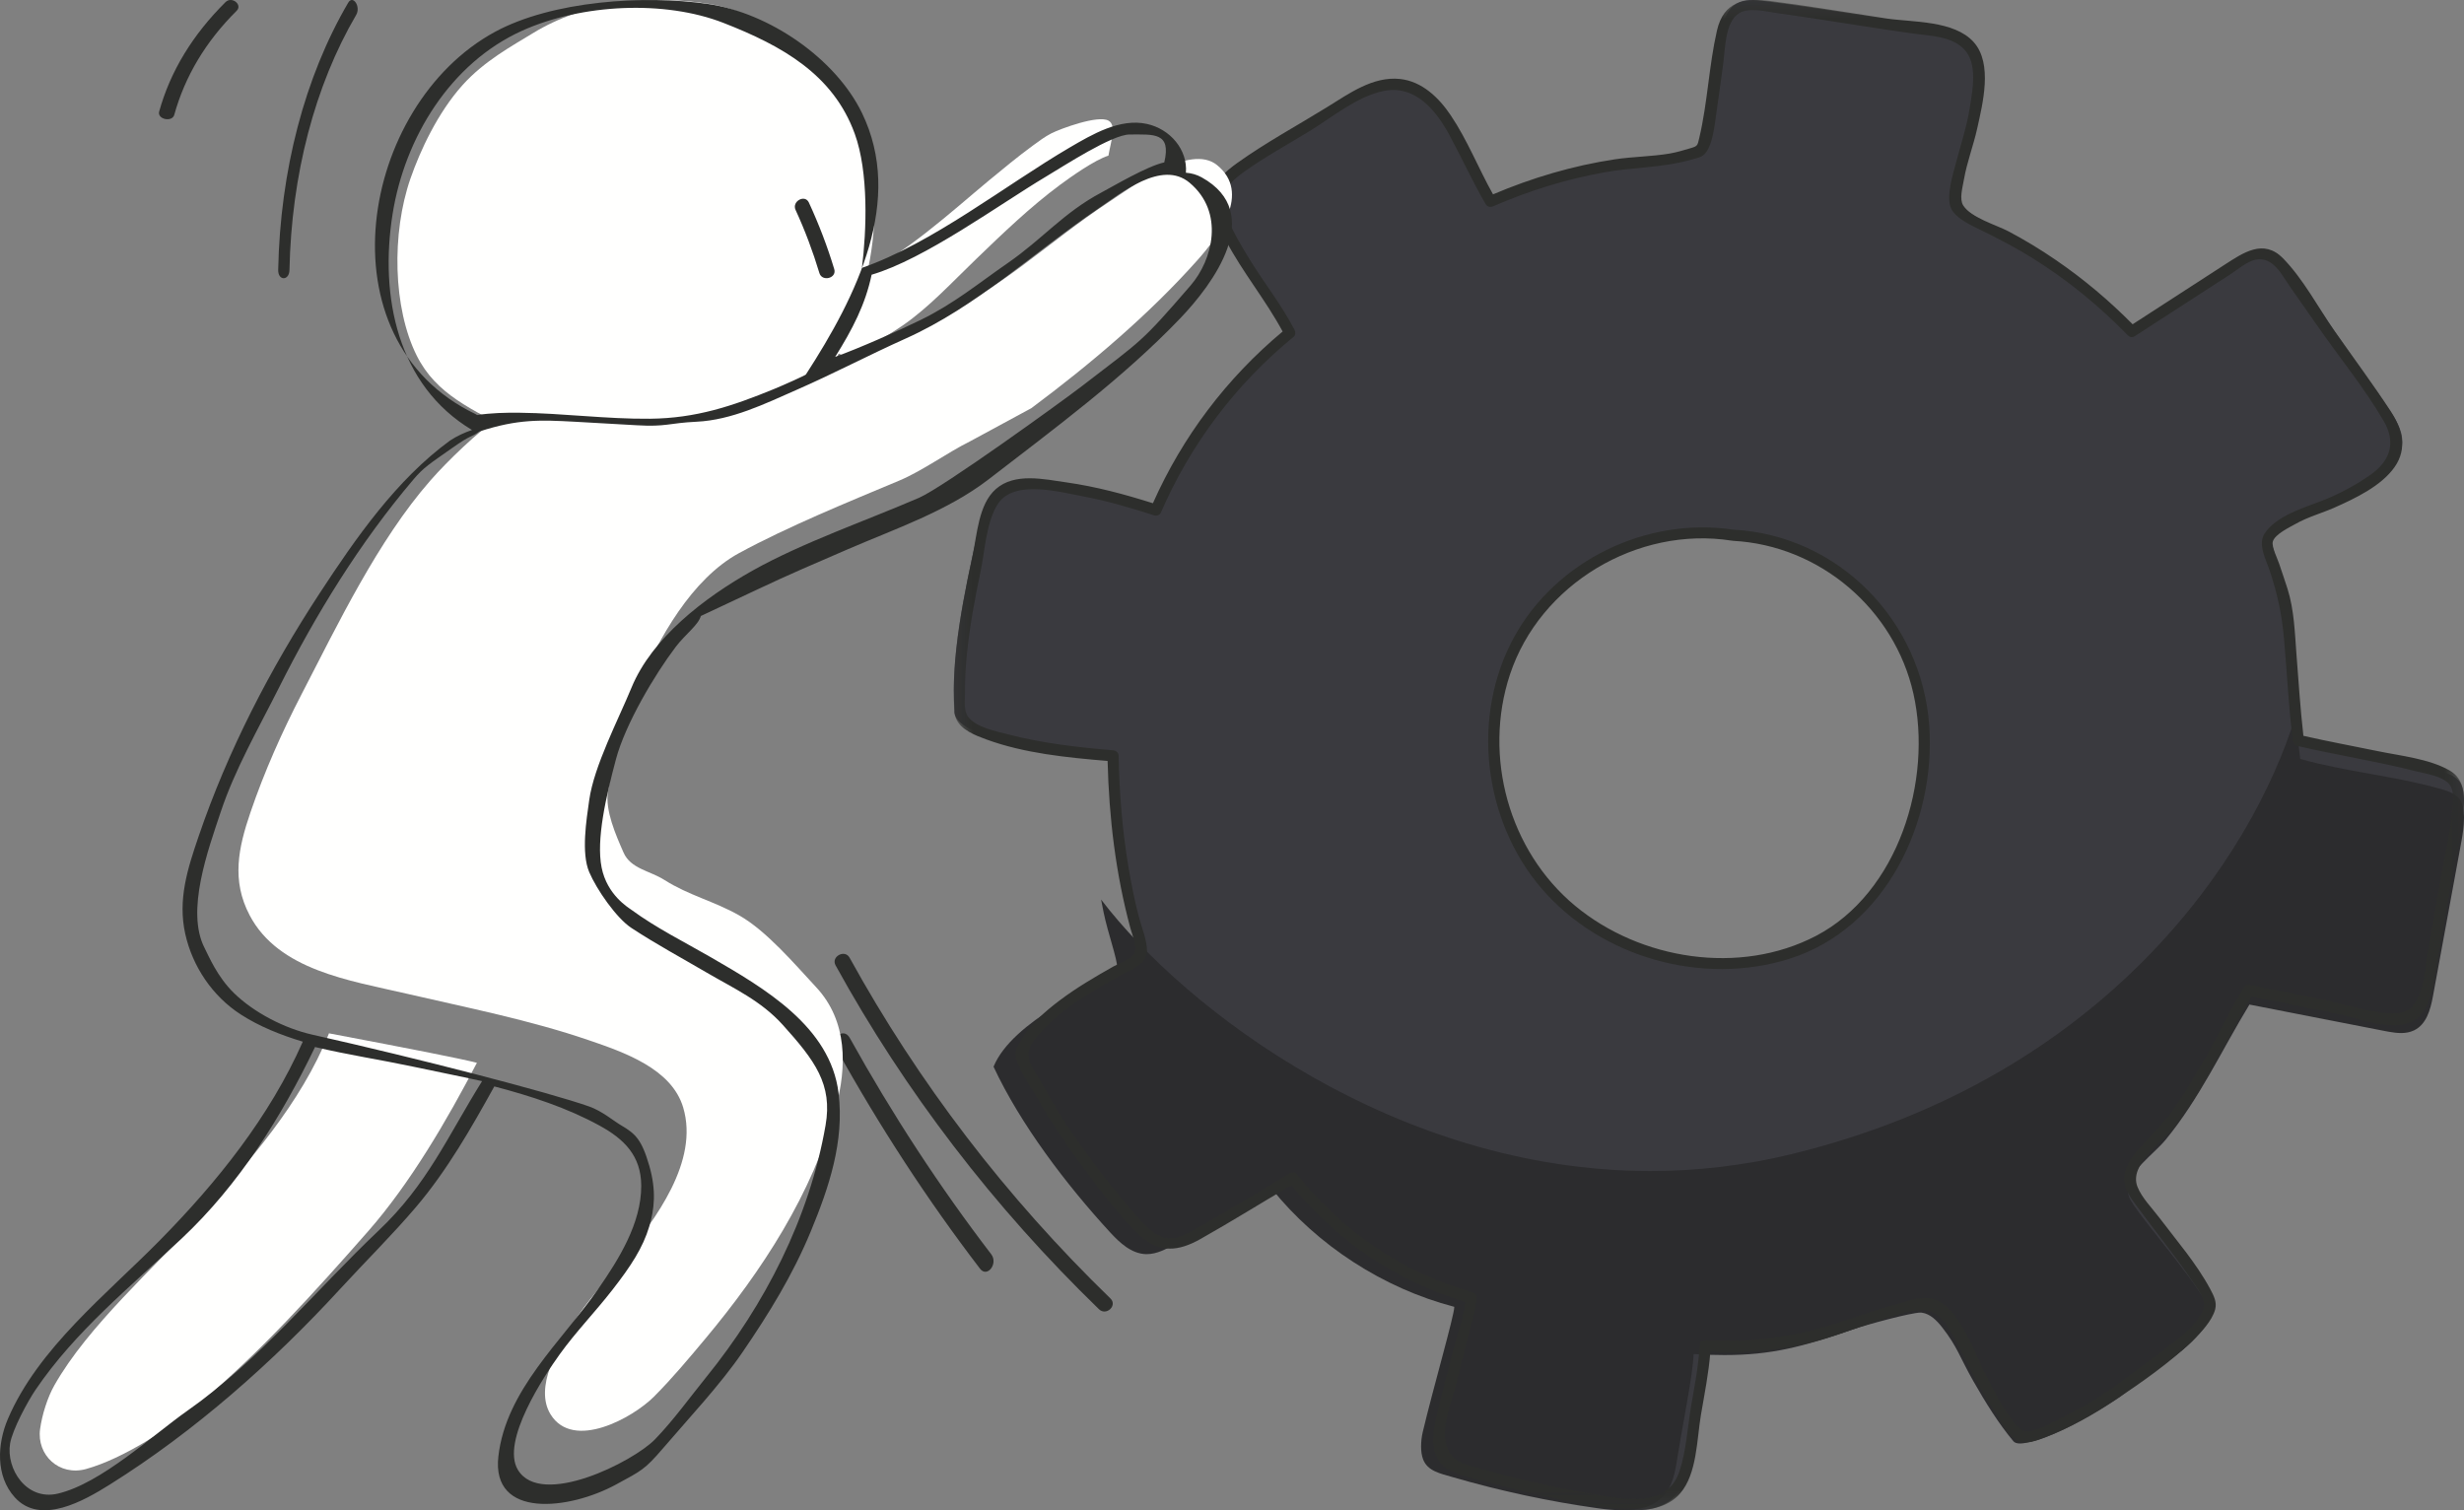 <?xml version="1.0" encoding="UTF-8"?>
<svg width="62px" height="38px" viewBox="0 0 62 38" version="1.1" xmlns="http://www.w3.org/2000/svg" xmlns:xlink="http://www.w3.org/1999/xlink">
    <rect x="0" y="0" width="62" height="38" fill="#808080" stroke="none"/>
    <title>ONZ74S1</title>
    <defs>
        <polygon id="path-1" points="0 0 38 0 38 38 0 38"></polygon>
    </defs>
    <g id="Page-1" stroke="none" stroke-width="1" fill="none" fill-rule="evenodd">
        <g id="Main-menu" transform="translate(-265, -713)">
            <g id="Settings" transform="translate(29, 696)">
                <g id="ONZ74S1" transform="translate(236, 17)">
                    <path d="M47.72,21.669 C47.396,22.29 46.973,22.869 46.422,23.302 C45.864,23.741 45.189,24.019 44.494,24.167 C42.395,24.615 40.064,23.814 38.729,22.133 C37.395,20.453 37.152,17.964 38.187,16.085 C39.222,14.206 41.496,13.075 43.612,13.439 C45.458,13.507 47.219,14.721 47.975,16.383 C48.731,18.045 48.564,20.05 47.72,21.669 M61.859,19.632 C61.736,19.504 61.558,19.449 61.387,19.4 C60.255,19.069 59.073,18.967 57.94,18.636 C57.779,17.341 57.792,16.506 57.631,15.211 C57.593,14.909 57.085,13.644 57.156,13.536 C57.259,13.379 57.757,12.968 58.404,12.763 C58.873,12.615 59.303,12.358 59.725,12.105 C60.086,11.889 60.432,11.555 60.446,11.135 C60.457,10.804 60.258,10.506 60.068,10.235 C59.255,9.074 58.442,7.913 57.629,6.752 C57.493,6.559 57.336,6.35 57.104,6.302 C56.867,6.253 56.634,6.391 56.43,6.523 C55.527,7.107 54.624,7.691 53.721,8.275 C52.683,7.197 51.377,6.246 50.02,5.612 C49.778,5.5 49.385,5.284 49.239,5.061 C49.239,5.061 49.306,4.291 49.45,3.867 C49.658,3.25 49.784,2.605 49.823,1.955 C49.839,1.679 49.835,1.385 49.689,1.15 C49.458,0.78 48.967,0.689 48.534,0.634 C47.155,0.457 45.781,0.202 44.402,0.026 C44.16,-0.005 43.896,-0.032 43.687,0.095 C43.414,0.261 43.343,0.619 43.298,0.936 C43.213,1.534 43.122,2.21 43.037,2.809 C42.987,3.158 42.85,3.576 42.767,3.71 C42.767,3.71 42.133,3.916 41.871,3.929 C40.354,4.006 38.852,4.365 37.464,4.981 C37.117,4.399 36.839,3.788 36.544,3.227 C36.248,2.666 35.799,2.1 35.169,2.022 C34.65,1.957 34.16,2.243 33.715,2.517 C32.964,2.98 32.214,3.442 31.464,3.905 C31.116,4.119 30.752,4.351 30.563,4.713 C30.235,5.344 32.058,7.672 32.373,8.31 C30.899,9.501 29.723,11.058 28.982,12.801 C27.811,12.422 27.091,12.255 25.889,12.149 C25.626,12.125 25.346,12.159 25.121,12.298 C24.733,12.538 24.678,13.058 24.578,13.503 C24.257,14.942 23.917,16.55 24.018,17.875 C23.937,18.6 26.668,18.928 27.895,19.028 C27.914,20.312 28.03,21.328 28.278,22.588 C28.407,23.238 28.711,24.034 28.588,24.123 C28.078,24.491 26.021,25.377 25.55,26.567 C26.217,28.054 27.359,29.614 28.438,30.835 C28.678,31.107 28.968,31.389 29.331,31.399 C29.585,31.406 29.82,31.274 30.039,31.147 C30.825,30.691 31.667,30.177 32.452,29.721 C33.573,31.169 35.203,32.278 36.97,32.756 C36.982,32.944 36.444,34.865 36.188,35.991 C36.142,36.196 36.125,36.489 36.197,36.687 C36.309,36.992 36.622,37.052 36.933,37.147 C38.115,37.504 39.323,37.773 40.545,37.951 C41.108,38.032 41.769,38.061 42.15,37.639 C42.385,37.379 42.448,37.01 42.5,36.662 C42.635,35.767 42.889,34.495 42.904,33.975 C44.539,34.074 45.339,33.884 46.857,33.337 C47.211,33.21 48.377,32.882 48.557,32.906 C48.769,32.935 48.933,33.112 49.062,33.283 C49.446,33.791 49.502,34.06 49.834,34.667 C50.14,35.225 50.468,35.772 50.83,36.222 C51.097,36.553 53.102,35.345 53.434,35.079 C54.681,34.085 55.295,33.859 55.71,32.98 C55.792,32.591 54.064,30.596 53.741,30.018 C53.418,29.439 54.246,28.902 54.598,28.459 C55.44,27.4 55.998,26.134 56.681,24.966 C57.797,25.193 58.912,25.42 60.027,25.647 C60.272,25.696 60.537,25.743 60.761,25.633 C61.076,25.476 61.173,25.08 61.234,24.734 C61.467,23.413 61.701,22.092 61.934,20.772 C61.99,20.458 62.079,19.862 61.859,19.632" id="Fill-4" fill="#3A3A3F"></path>
                    <path d="M54,31 C54,30.534 54.682,30.103 55.001,29.737 C55.907,28.698 56.508,27.456 57.243,26.311 C58.443,26.533 59.643,26.756 60.843,26.978 C60.849,26.979 60.854,26.98 60.86,26.981 C60.854,26.98 60.849,26.979 60.843,26.978 C59.643,26.756 58.443,26.533 57.243,26.311 C56.508,27.456 55.907,28.698 55.001,29.737 C54.682,30.103 54,30.534 54,31 M61,27.024 C60.953,27.016 60.907,27.007 60.861,26.998 C60.907,27.007 60.953,27.016 61,27.024 M58.616,20.03 C58.554,19.656 58.512,19.321 58.477,19 C58.477,19 58.477,19 58.477,19 C58.512,19.321 58.554,19.656 58.616,20.03" id="Fill-6" fill="#F4F4F1"></path>
                    <path d="M40.822,38 C40.621,38 40.415,37.979 40.221,37.952 C38.981,37.779 37.754,37.516 36.554,37.167 C36.239,37.075 35.921,37.016 35.808,36.718 C35.772,36.624 35.758,36.509 35.758,36.392 C35.758,36.268 35.774,36.142 35.798,36.039 C36.055,34.951 36.592,33.104 36.593,32.888 C36.593,32.885 36.593,32.883 36.592,32.881 C34.799,32.414 33.144,31.331 32.006,29.918 C31.209,30.363 30.354,30.865 29.557,31.309 C29.339,31.431 29.107,31.556 28.856,31.556 C28.85,31.556 28.844,31.556 28.837,31.556 C28.469,31.546 28.175,31.27 27.931,31.005 C26.835,29.813 25.676,28.291 25,26.839 C25.478,25.677 27.566,24.812 28.084,24.452 C28.104,24.438 28.113,24.406 28.113,24.359 C28.113,24.118 27.878,23.486 27.769,22.954 C27.747,22.845 27.726,22.739 27.706,22.634 C29.84,25.428 35.146,29.464 41.531,29.464 C42.69,29.464 43.885,29.331 45.102,29.034 C52.919,27.123 56.656,21.627 57.765,18 C57.791,18.319 57.823,18.653 57.87,19.025 C57.87,19.026 57.87,19.027 57.87,19.028 C57.87,19.029 57.87,19.03 57.871,19.032 C57.871,19.033 57.871,19.035 57.871,19.036 C57.871,19.037 57.872,19.038 57.872,19.039 C57.872,19.04 57.872,19.041 57.872,19.042 C57.872,19.044 57.872,19.045 57.873,19.047 C57.873,19.048 57.873,19.049 57.873,19.051 C57.873,19.052 57.873,19.052 57.873,19.053 C57.874,19.055 57.874,19.057 57.874,19.058 C57.874,19.059 57.874,19.06 57.874,19.061 C57.875,19.063 57.875,19.064 57.875,19.066 C57.875,19.067 57.875,19.067 57.875,19.067 C57.875,19.069 57.876,19.071 57.876,19.074 C57.876,19.074 57.876,19.075 57.876,19.075 C57.877,19.077 57.877,19.079 57.877,19.081 C57.877,19.081 57.877,19.081 57.877,19.082 C57.877,19.084 57.878,19.086 57.878,19.088 C57.878,19.089 57.878,19.089 57.878,19.09 C57.878,19.092 57.879,19.094 57.879,19.096 C59.029,19.42 60.228,19.518 61.378,19.842 C61.551,19.89 61.732,19.944 61.856,20.068 C61.966,20.178 62,20.373 62,20.579 C62,20.796 61.962,21.025 61.933,21.181 C61.696,22.47 61.459,23.76 61.222,25.049 C61.22,25.059 61.218,25.07 61.216,25.081 C61.154,25.411 61.052,25.778 60.742,25.926 C60.64,25.975 60.529,25.993 60.415,25.993 C60.317,25.993 60.216,25.979 60.117,25.962 C60.115,25.962 60.113,25.962 60.111,25.961 L60.111,25.961 C60.078,25.955 60.046,25.949 60.014,25.943 C60.014,25.943 60.013,25.943 60.013,25.943 C60.008,25.942 60.003,25.941 59.998,25.94 C58.865,25.719 57.733,25.497 56.601,25.276 C55.907,26.416 55.341,27.651 54.486,28.685 C54.185,29.049 53.542,29.479 53.542,29.943 C53.542,30.03 53.565,30.118 53.616,30.207 C53.937,30.759 55.617,32.629 55.618,33.07 C55.618,33.08 55.617,33.09 55.615,33.099 C55.194,33.958 54.57,34.178 53.305,35.149 C53.008,35.377 51.393,36.32 50.828,36.32 C50.751,36.32 50.694,36.302 50.662,36.264 C50.294,35.825 49.961,35.291 49.651,34.746 C49.314,34.154 49.256,33.891 48.867,33.395 C48.736,33.228 48.569,33.056 48.354,33.028 C48.348,33.027 48.34,33.026 48.331,33.026 C48.087,33.026 46.974,33.328 46.629,33.448 C45.346,33.892 44.569,34.095 43.39,34.095 C43.151,34.095 42.895,34.087 42.616,34.07 C42.616,34.075 42.616,34.08 42.615,34.085 C42.595,34.602 42.341,35.828 42.205,36.694 C42.152,37.033 42.089,37.393 41.85,37.648 C41.595,37.92 41.215,38 40.822,38" id="Fill-7" fill="#2C2C2E"></path>
                    <g id="Group-11" transform="translate(24, 0)">
                        <mask id="mask-2" fill="white">
                            <use xlink:href="#path-1"></use>
                        </mask>
                        <g id="Clip-9"></g>
                        <path d="M21.693,23.549 C19.775,24.549 17.275,24.151 15.635,22.792 C13.965,21.407 13.314,19.031 13.993,16.975 C14.748,14.693 17.205,13.232 19.57,13.603 L19.577,13.603 C19.587,13.606 19.597,13.607 19.608,13.608 C21.789,13.723 23.669,15.328 24.146,17.454 C24.635,19.635 23.765,22.468 21.693,23.549 Z M24.544,18.257 C24.358,15.625 22.27,13.467 19.609,13.327 C17.441,13.003 15.166,14.092 14.102,16.024 C13.005,18.017 13.318,20.646 14.795,22.362 C16.29,24.098 18.852,24.814 21.033,24.122 C23.452,23.355 24.715,20.678 24.544,18.257 L24.544,18.257 Z" id="Fill-8" fill="#2D2E2C" mask="url(#mask-2)"></path>
                        <path d="M37.7,20.446 C37.632,21.044 37.496,21.64 37.391,22.233 C37.286,22.829 37.18,23.425 37.075,24.021 C36.985,24.529 36.983,25.491 36.274,25.501 C35.689,25.51 35.028,25.27 34.454,25.153 C33.842,25.029 33.23,24.904 32.618,24.78 C32.557,24.767 32.492,24.788 32.46,24.844 C31.866,25.87 31.368,26.957 30.681,27.926 C30.41,28.31 30.073,28.605 29.775,28.963 C29.587,29.188 29.41,29.461 29.459,29.769 C29.5,30.027 29.705,30.26 29.854,30.464 C30.077,30.769 30.31,31.067 30.537,31.369 C30.747,31.647 30.957,31.927 31.15,32.217 C31.274,32.404 31.504,32.678 31.447,32.901 C31.363,33.236 30.953,33.568 30.698,33.775 C30.321,34.079 29.917,34.349 29.533,34.645 C29.016,35.044 28.466,35.382 27.88,35.673 C27.652,35.786 27.235,36.043 26.96,36.01 C26.627,35.969 26.15,34.917 25.989,34.63 C25.685,34.082 25.298,32.772 24.554,32.666 C24.282,32.627 23.957,32.755 23.7,32.823 C23.286,32.933 22.884,33.064 22.48,33.205 C21.293,33.617 20.162,33.791 18.906,33.722 C18.827,33.718 18.769,33.79 18.765,33.862 C18.741,34.371 18.638,34.876 18.553,35.377 C18.463,35.908 18.431,36.498 18.262,37.011 C17.987,37.845 17.124,37.752 16.428,37.65 C15.736,37.548 15.048,37.409 14.367,37.245 C14.027,37.163 13.688,37.073 13.352,36.976 C13.004,36.876 12.619,36.838 12.449,36.499 C12.21,36.025 12.511,35.324 12.637,34.827 C12.759,34.348 12.884,33.87 13.003,33.39 C13.061,33.154 13.151,32.898 13.156,32.653 C13.158,32.591 13.112,32.533 13.053,32.517 C11.296,32.023 9.758,30.97 8.63,29.539 C8.592,29.491 8.509,29.488 8.46,29.517 C7.659,29.983 6.878,30.489 6.065,30.932 C5.754,31.102 5.48,31.254 5.128,31.073 C4.937,30.974 4.788,30.801 4.646,30.645 C4.355,30.324 4.08,29.986 3.813,29.646 C3.231,28.904 2.691,28.123 2.234,27.297 C2.071,27.001 1.745,26.622 1.94,26.302 C2.109,26.024 2.348,25.791 2.595,25.582 C3.081,25.172 3.638,24.855 4.189,24.543 C4.447,24.397 4.863,24.275 4.862,23.933 C4.861,23.653 4.732,23.352 4.661,23.085 C4.55,22.669 4.468,22.249 4.396,21.824 C4.24,20.894 4.165,19.96 4.147,19.018 C4.146,18.938 4.084,18.884 4.007,18.878 C3.122,18.804 2.228,18.702 1.367,18.478 C1.065,18.4 0.568,18.306 0.365,18.041 C0.241,17.879 0.283,17.619 0.282,17.424 C0.279,17.109 0.298,16.794 0.328,16.48 C0.396,15.772 0.528,15.072 0.674,14.377 C0.781,13.868 0.819,13.091 1.126,12.655 C1.538,12.069 2.662,12.379 3.253,12.489 C3.864,12.603 4.458,12.78 5.048,12.969 C5.101,12.986 5.184,12.959 5.207,12.905 C5.956,11.176 7.095,9.666 8.552,8.473 C8.601,8.432 8.6,8.354 8.574,8.302 C8.252,7.677 7.803,7.113 7.436,6.514 C7.226,6.17 7.011,5.815 6.867,5.437 C6.675,4.935 6.829,4.667 7.277,4.342 C7.815,3.953 8.412,3.631 8.977,3.283 C9.534,2.939 10.157,2.424 10.809,2.29 C11.607,2.126 12.131,2.771 12.47,3.396 C12.783,3.973 13.053,4.57 13.384,5.138 C13.426,5.209 13.507,5.219 13.577,5.188 C14.471,4.799 15.403,4.51 16.363,4.337 C17.095,4.205 17.843,4.223 18.558,4.016 C18.675,3.982 18.805,3.965 18.891,3.876 C19.098,3.662 19.144,3.137 19.185,2.865 C19.249,2.44 19.303,2.013 19.362,1.587 C19.411,1.23 19.405,0.557 19.754,0.336 C20.004,0.177 20.446,0.292 20.712,0.329 C20.951,0.361 21.188,0.396 21.426,0.432 C21.901,0.503 22.376,0.579 22.852,0.653 C23.297,0.722 23.742,0.789 24.189,0.85 C24.602,0.906 25.098,0.917 25.41,1.227 C25.774,1.588 25.634,2.265 25.562,2.725 C25.488,3.192 25.34,3.627 25.221,4.082 C25.144,4.376 24.958,4.955 25.095,5.245 C25.22,5.513 25.656,5.696 25.898,5.816 C26.334,6.031 26.762,6.255 27.174,6.514 C28.04,7.057 28.83,7.707 29.543,8.438 C29.555,8.45 29.567,8.458 29.579,8.465 L29.592,8.471 L29.594,8.472 C29.629,8.488 29.671,8.488 29.714,8.46 C30.511,7.945 31.308,7.429 32.104,6.913 C32.291,6.793 32.538,6.576 32.759,6.533 C33.199,6.449 33.417,6.921 33.611,7.198 C33.856,7.549 34.102,7.9 34.348,8.251 C34.888,9.023 35.506,9.779 35.98,10.594 C36.291,11.127 36.153,11.588 35.65,11.945 C35.275,12.21 34.836,12.443 34.408,12.607 C33.947,12.784 33.277,12.98 32.983,13.424 C32.804,13.695 33.019,14.082 33.112,14.36 C33.306,14.943 33.418,15.462 33.472,16.08 C33.546,16.93 33.588,17.781 33.69,18.629 C33.697,18.689 33.729,18.749 33.793,18.765 C34.78,18.997 35.783,19.15 36.765,19.4 C37.01,19.463 37.502,19.528 37.651,19.76 C37.768,19.94 37.724,20.242 37.7,20.446 Z M37.633,19.383 C37.118,19.09 36.401,19.018 35.828,18.899 C35.205,18.77 34.579,18.656 33.959,18.514 C33.882,17.834 33.837,17.153 33.785,16.472 C33.743,15.918 33.727,15.349 33.56,14.817 C33.493,14.606 33.42,14.397 33.35,14.187 C33.31,14.063 33.154,13.757 33.189,13.628 C33.24,13.441 33.611,13.268 33.759,13.184 C34.071,13.006 34.416,12.916 34.742,12.771 C35.258,12.542 35.917,12.231 36.253,11.753 C36.587,11.278 36.441,10.782 36.145,10.331 C35.7,9.653 35.214,8.999 34.748,8.334 C34.334,7.742 33.954,7.017 33.446,6.5 C32.955,6 32.45,6.355 31.962,6.67 C31.196,7.167 30.429,7.663 29.662,8.159 C29.069,7.56 28.423,7.016 27.727,6.54 C27.346,6.279 26.95,6.039 26.542,5.823 C26.231,5.659 25.597,5.48 25.4,5.17 C25.299,5.01 25.378,4.738 25.418,4.513 C25.494,4.077 25.655,3.665 25.751,3.233 C25.889,2.607 26.147,1.602 25.664,1.061 C25.17,0.508 24.123,0.563 23.461,0.464 C22.498,0.319 21.537,0.155 20.571,0.028 C19.886,-0.061 19.372,0.03 19.202,0.772 C18.999,1.66 18.968,2.58 18.758,3.468 C18.711,3.667 18.718,3.676 18.53,3.731 C18.361,3.781 18.189,3.833 18.015,3.863 C17.561,3.94 17.09,3.94 16.632,4.009 C15.574,4.169 14.551,4.473 13.568,4.89 C13.201,4.236 12.922,3.521 12.503,2.9 C12.206,2.458 11.783,2.047 11.227,1.987 C10.546,1.915 9.943,2.356 9.394,2.695 C8.644,3.158 7.852,3.586 7.135,4.099 C6.821,4.324 6.456,4.633 6.479,5.054 C6.498,5.402 6.687,5.752 6.847,6.054 C7.266,6.85 7.849,7.551 8.274,8.341 C6.867,9.514 5.753,10.988 5.01,12.662 C4.297,12.437 3.579,12.243 2.837,12.138 C2.273,12.058 1.533,11.885 1.057,12.306 C0.621,12.692 0.587,13.448 0.473,13.975 C0.305,14.75 0.15,15.529 0.064,16.318 C0.018,16.735 -0.009,17.156 0.003,17.576 C0.008,17.74 -0.009,17.928 0.057,18.083 C0.18,18.366 0.545,18.505 0.813,18.603 C1.774,18.956 2.851,19.061 3.87,19.147 C3.905,20.571 4.073,21.991 4.447,23.367 C4.503,23.574 4.647,23.879 4.505,24.035 C4.39,24.161 4.152,24.241 4.005,24.324 C3.542,24.586 3.083,24.855 2.659,25.175 C2.294,25.45 1.937,25.766 1.697,26.16 C1.61,26.303 1.536,26.419 1.558,26.576 C1.603,26.892 1.918,27.313 2.072,27.583 C2.463,28.269 2.909,28.923 3.386,29.55 C3.786,30.076 4.195,30.647 4.686,31.09 C5.179,31.536 5.653,31.488 6.207,31.175 C6.98,30.739 7.733,30.269 8.499,29.82 C9.625,31.215 11.148,32.246 12.868,32.755 C12.835,33.124 12.68,33.522 12.591,33.872 C12.434,34.487 12.265,35.1 12.128,35.72 C12.031,36.161 11.986,36.68 12.414,36.955 C12.705,37.142 13.118,37.204 13.445,37.295 C13.839,37.405 14.235,37.506 14.633,37.596 C15.393,37.768 16.183,37.951 16.962,37.995 C17.437,38.022 17.951,37.952 18.279,37.573 C18.704,37.08 18.695,36.211 18.8,35.596 C18.889,35.072 18.997,34.542 19.037,34.009 C20.046,34.054 21.008,33.966 21.981,33.666 C22.377,33.544 22.764,33.392 23.16,33.27 C23.523,33.158 23.962,32.978 24.344,32.96 C24.836,32.937 25.101,33.508 25.299,33.897 C25.577,34.444 25.849,34.987 26.181,35.504 C26.323,35.724 26.546,36.201 26.829,36.28 C27.03,36.337 27.288,36.231 27.471,36.162 C28.084,35.93 28.676,35.591 29.22,35.228 C29.88,34.788 30.591,34.293 31.164,33.74 C31.371,33.541 31.663,33.234 31.739,32.945 C31.788,32.759 31.7,32.595 31.612,32.43 C31.265,31.785 30.766,31.211 30.326,30.629 C30.149,30.395 29.892,30.137 29.784,29.862 C29.562,29.297 30.408,28.749 30.712,28.357 C31.491,27.348 32.023,26.176 32.653,25.073 C33.374,25.22 34.095,25.367 34.816,25.513 C35.329,25.618 36.153,25.95 36.668,25.713 C37.054,25.536 37.162,25.103 37.236,24.722 C37.391,23.92 37.52,23.112 37.662,22.308 C37.775,21.672 37.929,21.031 37.987,20.388 C38.023,19.998 38.007,19.596 37.633,19.383 L37.633,19.383 Z" id="Fill-10" fill="#2D2E2C" mask="url(#mask-2)"></path>
                    </g>
                    <path d="M21.025,24.289 C22.771,27.462 25.003,30.374 27.653,32.942 C27.836,33.119 28.124,32.849 27.942,32.672 C25.315,30.126 23.109,27.241 21.377,24.096 C21.257,23.878 20.904,24.07 21.025,24.289" id="Fill-12" fill="#2D2E2C"></path>
                    <g id="Group-16" transform="translate(21, 26)" fill="#2D2E2C">
                        <path d="M0.037,0.373 C1.132,2.345 2.34,4.199 3.661,5.924 C3.841,6.159 4.122,5.795 3.942,5.559 C2.645,3.865 1.456,2.05 0.38,0.112 C0.232,-0.154 -0.113,0.103 0.037,0.373" id="Fill-13"></path>
                    </g>
                    <path d="M8.278,26 C7.561,27.786 6.26,29.234 5.015,30.636 C3.892,31.901 2.221,33.35 1.367,34.858 C1.194,35.163 1.059,35.598 1.009,35.955 C0.919,36.612 1.491,37.15 2.167,36.962 C3.1,36.702 4.274,35.938 5.015,35.314 C6.569,34.007 7.912,32.517 9.262,30.981 C10.315,29.783 11.252,28.183 12,26.742 C11.661,26.652 10.421,26.405 8.278,26 Z" id="Fill-17" fill="#FFFFFE"></path>
                    <path d="M25.953,10.269 C27.436,9.162 28.896,7.929 30.124,6.553 C30.67,5.941 31.487,4.855 30.623,4.153 C29.94,3.599 28.485,4.699 27.907,5.079 C26.344,6.107 25.184,7.302 23.447,8.057 C22.513,8.463 19.677,9.977 18.815,10.017 C17.856,10.062 17.023,10.318 16.067,10.269 C15.229,10.225 13.307,10.019 12.575,10.48 C12.018,10.871 11.269,11.588 10.827,12.093 C9.512,13.594 8.499,15.708 7.591,17.462 C7.093,18.424 6.652,19.416 6.303,20.438 C5.998,21.33 5.819,22.152 6.283,23.032 C7.012,24.414 8.799,24.67 10.218,24.999 C11.757,25.356 13.321,25.662 14.815,26.173 C15.708,26.478 16.9,26.891 17.19,27.864 C17.596,29.224 16.492,30.675 15.682,31.682 C15.248,32.222 14.777,32.726 14.408,33.311 C14.049,33.879 13.435,34.909 13.854,35.588 C14.423,36.509 15.925,35.673 16.455,35.142 C16.912,34.684 17.332,34.181 17.745,33.687 C19.179,31.971 20.44,30.035 21.027,27.887 C21.313,26.838 21.328,25.69 20.538,24.841 C20,24.263 19.289,23.423 18.599,23.032 C17.966,22.673 17.336,22.532 16.722,22.143 C16.349,21.906 15.869,21.862 15.689,21.45 C15.488,20.993 15.227,20.395 15.296,19.922 C15.414,19.108 15.744,18.016 16.067,17.256 C16.568,16.076 17.401,14.566 18.599,13.915 C19.83,13.247 21.333,12.635 22.626,12.093 C23.215,11.846 23.84,11.386 24.412,11.103" id="Fill-19" fill="#FFFFFE"></path>
                    <path d="M13.402,0.839 C12.898,1.148 12.183,1.533 11.637,2.143 C11.013,2.839 10.575,3.785 10.329,4.49 C9.849,5.868 9.888,7.752 10.485,8.946 C10.978,9.935 11.88,10.298 12.955,10.88 C12.967,10.886 12.978,10.894 12.987,10.902 C13.312,10.847 13.645,10.837 13.971,10.841 C14.982,10.854 15.988,11.011 17,10.999 C18.063,10.987 18.904,10.67 19.869,10.221 C20.107,10.11 20.348,10.004 20.589,9.899 C20.594,9.879 20.6,9.858 20.612,9.838 C21.799,7.762 22.523,5.341 21.54,3.048 C20.93,1.626 19.299,0.339 17.872,0.103 C16.393,-0.14 14.725,0.024 13.402,0.839 Z" id="Fill-20" fill="#FFFFFE"></path>
                    <path d="M24.559,6.521 C25.242,5.862 25.931,5.201 26.673,4.651 C26.939,4.454 27.551,4.02 27.891,3.916 C27.954,3.548 28.101,3.15 27.891,3.035 C27.627,2.89 26.691,3.236 26.455,3.355 C26.291,3.438 26.136,3.556 25.982,3.668 C25.607,3.944 25.243,4.244 24.88,4.544 C23.964,5.304 22.704,6.463 21.652,6.892 C21.535,7.665 21.279,8.137 21.001,8.834 C20.985,8.874 21.315,8.959 21.296,9 C21.773,8.759 22.246,8.509 22.698,8.2 C23.365,7.745 23.956,7.101 24.559,6.521 Z" id="Fill-21" fill="#FFFFFE"></path>
                    <path d="M29.958,7.183 C28.701,8.637 28.756,8.536 27.237,9.705 C26.724,10.1 23.731,12.263 23.127,12.524 C21.804,13.097 20.195,13.651 18.936,14.357 C17.71,15.044 16.404,16.055 15.89,17.302 C15.56,18.104 14.947,19.272 14.826,20.131 C14.756,20.631 14.621,21.46 14.826,21.943 C15.011,22.378 15.509,23.101 15.89,23.35 C16.519,23.762 17.124,24.087 17.772,24.466 C18.478,24.878 19.147,25.178 19.698,25.789 C20.506,26.686 20.953,27.284 20.773,28.314 C20.366,30.653 19.24,32.837 17.772,34.649 C17.35,35.171 16.947,35.734 16.48,36.217 C15.937,36.778 13.612,37.953 13.03,36.981 C12.601,36.263 13.687,34.627 14.088,34.07 C14.489,33.513 14.968,33.021 15.412,32.451 C15.874,31.858 16.178,31.394 16.337,30.858 C16.463,30.433 16.521,29.966 16.337,29.33 C16.145,28.667 15.987,28.525 15.628,28.314 C15.431,28.198 15.15,27.956 14.826,27.841 C13.796,27.478 10.516,26.631 7.857,26.033 C7.161,25.876 6.392,25.48 5.886,24.986 C5.466,24.575 5.257,24.066 5.146,23.849 C4.671,22.92 5.237,21.383 5.55,20.441 C5.907,19.361 6.51,18.318 7.02,17.302 C7.949,15.45 9.059,13.647 10.405,12.062 C10.662,11.759 10.811,11.672 11.362,11.283 C11.912,10.895 11.815,11.036 12.062,10.857 C13.03,10.541 13.598,10.565 14.455,10.611 C14.726,10.625 15.741,10.683 16.025,10.7 C16.767,10.744 16.82,10.645 17.53,10.611 C18.413,10.568 19.247,10.16 20.049,9.807 C21.008,9.386 21.836,8.946 22.792,8.517 C24.57,7.719 26.018,6.346 27.618,5.26 C28.21,4.858 29.234,4.013 29.933,4.598 C30.818,5.339 30.517,6.537 29.958,7.183 Z M9.527,30.963 C7.952,32.455 6.527,34.226 4.715,35.496 C3.851,36.102 2.541,37.329 1.453,37.582 C0.664,37.765 0.149,36.959 0.254,36.321 C0.312,35.974 0.696,35.26 0.898,34.964 C1.894,33.499 3.257,32.397 4.566,31.168 C6.018,29.806 7.083,28.097 7.919,26.362 L7.925,26.344 C8.748,26.54 9.602,26.67 10.369,26.833 C10.945,26.956 11.538,27.072 12.13,27.203 C11.258,28.603 10.755,29.799 9.527,30.963 Z M11.97,10.421 C8.039,8.544 9.055,2.648 12.454,0.802 C13.89,0.022 16.21,-0.134 17.815,0.1 C19.363,0.325 21.026,1.477 21.688,2.84 C22.754,5.036 21.566,7.435 20.278,9.423 C20.266,9.443 19.731,9.684 19.472,9.79 C18.424,10.22 17.512,10.524 16.358,10.536 C15.26,10.547 14.169,10.397 13.072,10.385 C12.718,10.381 12.356,10.39 12.004,10.443 C11.994,10.435 11.983,10.428 11.97,10.421 Z M26.317,4.445 C26.78,4.169 27.983,3.384 28.425,3.384 C29.03,3.384 29.478,3.324 29.296,4.086 C28.863,4.181 28.045,4.667 27.706,4.848 C26.76,5.353 26.236,6.01 25.364,6.614 C24.595,7.146 24.019,7.631 23.168,8.049 C22.591,8.332 21.623,8.759 21.015,8.98 C21.451,8.283 21.774,7.662 21.932,6.912 C23.274,6.519 25.148,5.141 26.317,4.445 Z M29.84,4.346 C29.887,3.77 29.449,3.248 28.859,3.118 C28.18,2.968 27.475,3.385 26.914,3.713 C25.309,4.653 23.46,6.124 21.688,6.74 C21.805,5.803 21.861,4.335 21.507,3.364 C20.964,1.872 19.681,1.152 18.204,0.576 C16.728,6.51155276e-05 14.645,0.092 13.135,0.774 C11.337,1.587 10.185,3.458 9.878,5.387 C9.548,7.466 10.003,9.697 11.877,10.819 C11.684,10.885 11.497,10.971 11.322,11.086 C9.972,12.071 8.948,13.546 8.044,14.926 C6.796,16.831 5.733,18.887 4.998,21.043 C4.719,21.86 4.47,22.633 4.661,23.497 C4.844,24.32 5.347,25.066 6.058,25.525 C6.525,25.827 7.06,26.041 7.619,26.21 C6.784,28.101 5.464,29.744 4.017,31.213 C2.69,32.561 0.958,33.923 0.198,35.703 C-0.067,36.325 -0.117,37.132 0.37,37.673 C1.018,38.393 2.118,37.757 2.764,37.353 C4.9,36.016 6.869,34.273 8.569,32.421 C9.197,31.737 9.866,31.078 10.468,30.37 C11.251,29.448 11.854,28.39 12.438,27.336 C13.361,27.578 14.271,27.874 15.088,28.323 C15.707,28.662 16.132,29.082 16.135,29.833 C16.139,30.78 15.567,31.692 15.044,32.443 C14.134,33.75 12.728,34.977 12.54,36.648 C12.362,38.224 14.325,37.992 15.5,37.353 C16.137,37.006 16.219,36.983 16.683,36.441 C17.328,35.687 18.121,34.846 18.681,34.027 C19.351,33.048 19.947,32.08 20.401,30.984 C20.859,29.877 21.249,28.721 21.1,27.503 C20.896,25.829 19.23,24.863 17.892,24.089 C17.222,23.702 16.517,23.353 15.892,22.895 C15.805,22.832 15.276,22.518 15.138,21.828 C14.997,21.122 15.251,20.032 15.5,19.099 C15.734,18.223 16.472,16.974 17.006,16.272 C17.245,15.959 17.575,15.723 17.635,15.499 C18.249,15.212 18.728,14.987 19.071,14.825 C19.817,14.471 20.577,14.146 21.335,13.819 C22.532,13.302 23.841,12.859 24.881,12.057 C26.535,10.779 28.249,9.522 29.699,8.008 C30.526,7.143 31.852,5.36 30.238,4.463 C30.11,4.392 29.977,4.356 29.84,4.346 Z" id="Fill-23" fill="#2D2E2C"></path>
                    <path d="M20.018,5.281 C20.256,5.798 20.454,6.328 20.618,6.871 C20.686,7.097 21.06,7.001 20.992,6.773 C20.819,6.2 20.605,5.642 20.353,5.096 C20.253,4.88 19.919,5.067 20.018,5.281" id="Fill-25" fill="#2D2E2C"></path>
                    <path d="M7.284,6.791 C7.332,4.408 7.921,2.153 8.962,0.376 C9.084,0.169 8.883,-0.139 8.761,0.069 C7.669,1.934 7.05,4.29 7,6.791 C6.994,7.07 7.279,7.07 7.284,6.791" id="Fill-26" fill="#2D2E2C"></path>
                    <path d="M4.385,2.889 C4.653,1.924 5.173,1.047 5.954,0.272 C6.11,0.118 5.833,-0.103 5.675,0.053 C4.851,0.87 4.288,1.788 4.005,2.807 C3.951,3.001 4.331,3.084 4.385,2.889" id="Fill-27" fill="#2D2E2C"></path>
                </g>
            </g>
        </g>
    </g>
</svg>